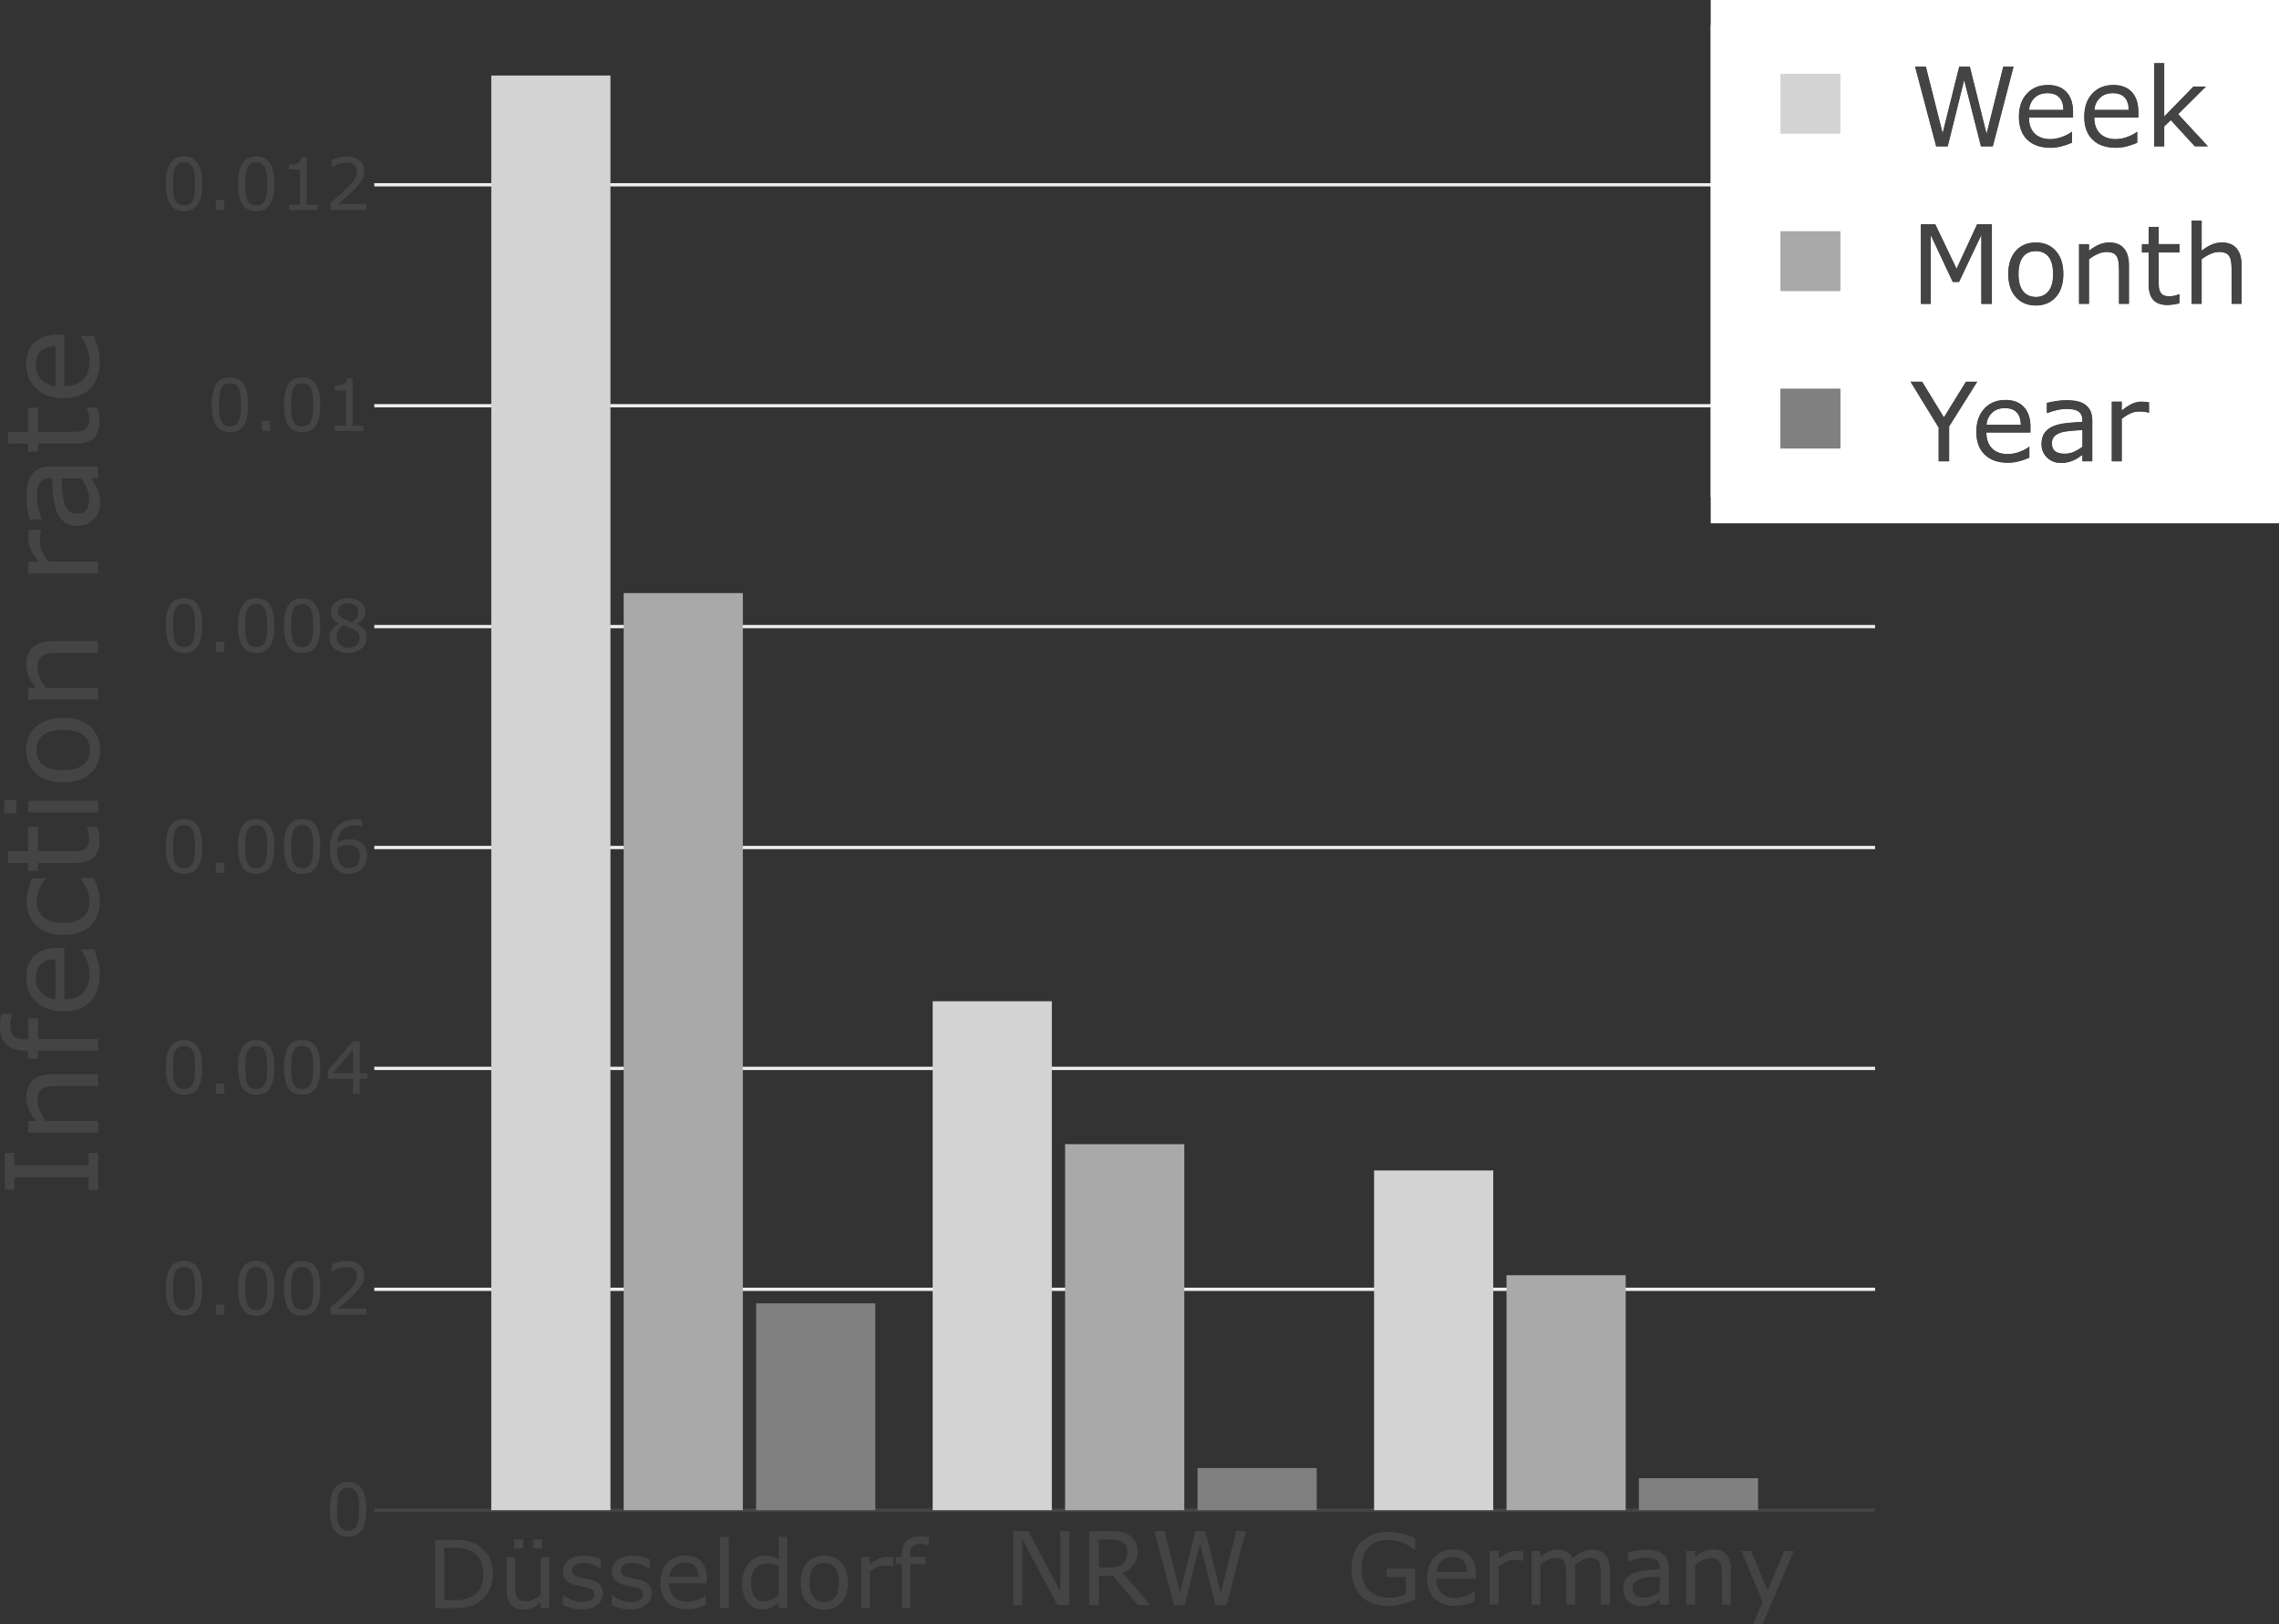 <?xml version="1.0" encoding="UTF-8"?>
<svg id="Layer_1" data-name="Layer 1" xmlns="http://www.w3.org/2000/svg" width="693.98" height="494.79" xmlns:xlink="http://www.w3.org/1999/xlink" viewBox="0 0 693.98 494.79">
  <rect x="0" y="0" width="693.98" height="494.79" fill="#333333" stroke="none"/>
  <defs>
    <clipPath id="clippath">
      <rect x="113.98" width="457" height="460" style="fill: none;"/>
    </clipPath>
    <clipPath id="clippath-1">
      <rect x="520.93" width="173.05" height="159.39" style="fill: none;"/>
    </clipPath>
    <clipPath id="clippath-2">
      <path d="M623.45,28.4c-1.64,0-2.94.49-3.92,1.46-.97.97-1.52,2.17-1.65,3.6h10.44c0-1.61-.41-2.85-1.21-3.73-.8-.88-2.02-1.32-3.64-1.32M643.36,28.4c-1.64,0-2.94.49-3.92,1.46-.97.97-1.52,2.17-1.65,3.6h10.43c0-1.61-.41-2.85-1.21-3.73-.8-.88-2.02-1.32-3.64-1.32M624.4,45.02c-3.02,0-5.37-.82-7.07-2.46-1.7-1.64-2.55-3.96-2.55-6.97s.82-5.34,2.44-7.09c1.62-1.75,3.76-2.63,6.42-2.63,2.46,0,4.36.71,5.68,2.16,1.34,1.44,2,3.48,2,6.12v1.67h-13.42c0,1.12.17,2.09.5,2.93.33.83.8,1.52,1.38,2.05.56.52,1.23.91,2.02,1.17.77.26,1.64.39,2.57.39,1.24,0,2.49-.24,3.75-.74,1.26-.5,2.16-.99,2.69-1.46h.17v3.34c-1.03.44-2.09.8-3.16,1.09-1.08.29-2.2.44-3.39.44M644.28,45.02c-3.02,0-5.37-.82-7.07-2.46-1.7-1.64-2.55-3.96-2.55-6.97s.82-5.34,2.44-7.09c1.62-1.75,3.76-2.63,6.42-2.63,2.46,0,4.36.71,5.68,2.16,1.34,1.44,2,3.48,2,6.12v1.67h-13.42c0,1.12.17,2.09.5,2.93.33.83.8,1.52,1.38,2.05.56.52,1.23.91,2.02,1.17.77.26,1.64.39,2.57.39,1.24,0,2.49-.24,3.75-.74,1.26-.5,2.16-.99,2.69-1.46h.17v3.34c-1.03.44-2.09.8-3.16,1.09-1.08.29-2.2.44-3.39.44M542.18,40.68v-18.22h18.22v18.22h-18.22M613.16,20.31h0l-6.31,24.29h-3.64l-5.1-20.16-4.99,20.16h-3.55l-6.42-24.29h3.31l5.1,20.19,5.02-20.19h3.28l5.07,20.39,5.07-20.39h3.16M655.97,44.6v-25.37h3.07v16.27l8.85-9.11h3.87l-8.47,8.41,9.08,9.81h-4.04l-7.3-7.97-1.99,1.9v6.09h-3.07M685.5,7.59h-164.57v47.97h164.57V7.59h0Z" style="fill: none;"/>
    </clipPath>
  </defs>
  <polyline points="113.98 393.22 570.98 393.22 570.98 392.22 113.98 392.22" style="fill: #eee;"/>
  <polyline points="113.98 325.93 570.98 325.93 570.98 324.93 113.98 324.93" style="fill: #eee;"/>
  <polyline points="113.98 258.65 570.98 258.65 570.98 257.65 113.98 257.65" style="fill: #eee;"/>
  <polyline points="113.98 191.36 570.98 191.36 570.98 190.36 113.98 190.36" style="fill: #eee;"/>
  <polyline points="113.98 124.08 570.98 124.08 570.98 123.08 113.98 123.08" style="fill: #eee;"/>
  <polyline points="113.98 56.79 570.98 56.79 570.98 55.79 113.98 55.79" style="fill: #eee;"/>
  <polyline points="113.98 460.5 570.98 460.5 570.98 459.5 113.98 459.5" style="fill: #444;"/>
  <g style="clip-path: url(#clippath);">
    <g>
      <rect x="149.6" y="23" width="36.29" height="437" style="fill: #d3d3d3;"/>
      <rect x="284.01" y="304.98" width="36.29" height="155.02" style="fill: #d3d3d3;"/>
      <rect x="418.42" y="356.52" width="36.29" height="103.48" style="fill: #d3d3d3;"/>
      <rect x="189.92" y="180.65" width="36.29" height="279.35" style="fill: #a9a9a9;"/>
      <rect x="324.33" y="348.51" width="36.3" height="111.49" style="fill: #a9a9a9;"/>
      <rect x="458.75" y="388.42" width="36.29" height="71.58" style="fill: #a9a9a9;"/>
      <rect x="230.25" y="396.99" width="36.29" height="63.01" style="fill: gray;"/>
      <rect x="364.66" y="447.16" width="36.29" height="12.84" style="fill: gray;"/>
      <rect x="499.07" y="450.26" width="36.29" height="9.74" style="fill: gray;"/>
    </g>
  </g>
  <path d="M282.84,468.25c-.39-.08-.82-.14-1.29-.19s-1-.08-1.59-.08c-1.74,0-3.07.49-3.99,1.48-.92.99-1.38,2.42-1.38,4.26v.52h-1.77v2.21h1.77v13.38h2.62v-13.38h4.65v-2.21h-4.73v-.53c0-1.3.25-2.21.77-2.7.51-.49,1.33-.74,2.46-.74.35,0,.77.04,1.23.13.47.09.84.17,1.13.26h.14v-2.4h-.04ZM271.97,474.41c-.42-.06-.71-.1-.92-.13-.21-.03-.53-.04-.99-.04-.83,0-1.64.17-2.43.52s-1.72.94-2.75,1.78v-2.3h-2.62v15.59h2.62v-11.07c.7-.57,1.43-1.03,2.18-1.39s1.53-.53,2.34-.53c.51,0,.94.03,1.3.06s.74.1,1.14.21h.14v-2.69h-.01ZM254.29,486.5c-.79,1-1.9,1.51-3.29,1.51s-2.52-.51-3.31-1.52-1.18-2.49-1.18-4.44.39-3.52,1.18-4.5c.78-.97,1.9-1.47,3.31-1.47s2.51.49,3.3,1.47c.79.99,1.18,2.48,1.18,4.5s-.4,3.46-1.2,4.46h0ZM256.24,476.02c-1.3-1.48-3.05-2.21-5.24-2.21s-3.96.74-5.25,2.21c-1.3,1.47-1.95,3.48-1.95,6.02s.65,4.55,1.95,6.02,3.05,2.21,5.25,2.21,3.94-.74,5.24-2.21,1.95-3.47,1.95-6.02-.65-4.55-1.95-6.02ZM234.97,487.27c-.77.32-1.52.49-2.26.49-1.39,0-2.4-.48-3.04-1.44-.64-.96-.95-2.38-.95-4.22s.4-3.33,1.23-4.35c.82-1.03,1.96-1.53,3.43-1.53.66,0,1.27.06,1.83.18s1.2.34,1.9.65v8.95c-.66.52-1.38.95-2.13,1.27h-.01ZM239.74,468.12h-2.62v6.76c-.7-.36-1.36-.64-2-.81-.64-.17-1.36-.26-2.18-.26-.9,0-1.78.18-2.61.56-.84.38-1.59.91-2.21,1.62-.64.73-1.16,1.61-1.53,2.64s-.57,2.21-.57,3.53c0,2.55.55,4.52,1.64,5.96,1.09,1.43,2.57,2.14,4.43,2.14.96,0,1.85-.18,2.66-.55s1.61-.87,2.36-1.52v1.64h2.62v-21.71h.01ZM221.9,468.12h-2.62v21.71h2.62v-21.71ZM203.78,480.29c.12-1.23.58-2.26,1.42-3.08.83-.83,1.95-1.25,3.35-1.25s2.43.38,3.12,1.13,1.03,1.82,1.04,3.2h-8.94.01ZM215.27,480.88c0-2.26-.57-4-1.72-5.24s-2.77-1.85-4.86-1.85c-2.27,0-4.11.75-5.5,2.25-1.39,1.49-2.09,3.52-2.09,6.07s.73,4.56,2.18,5.96,3.47,2.11,6.06,2.11c1.01,0,1.99-.13,2.9-.38s1.82-.56,2.7-.94v-2.86h-.14c-.45.42-1.22.83-2.3,1.25-1.08.43-2.14.64-3.21.64-.81,0-1.53-.12-2.2-.34-.66-.22-1.23-.56-1.73-1-.51-.45-.9-1.04-1.18-1.75-.29-.71-.43-1.55-.43-2.51h11.49v-1.43h.03ZM197.47,482.6c-.66-.68-1.6-1.16-2.82-1.44-.4-.09-.9-.19-1.49-.31s-1.14-.22-1.62-.34c-.87-.21-1.51-.47-1.9-.79-.4-.32-.6-.81-.6-1.46,0-.73.32-1.27.99-1.64s1.47-.55,2.43-.55,1.86.17,2.82.51,1.77.75,2.44,1.25h.14v-2.81c-.64-.32-1.43-.6-2.38-.83-.95-.23-1.9-.34-2.83-.34-1,0-1.9.13-2.7.38-.81.26-1.47.6-1.99,1.04-.55.44-.95.95-1.21,1.52s-.4,1.17-.4,1.82c0,1.03.29,1.88.86,2.59.57.7,1.55,1.23,2.91,1.6.49.13,1.04.25,1.64.36s1.09.21,1.46.3c1,.22,1.69.49,2.04.81s.53.78.53,1.39c0,.81-.32,1.39-.97,1.75-.65.38-1.56.56-2.7.56-.94,0-1.9-.18-2.92-.55-1.01-.36-1.94-.87-2.77-1.48h-.14v2.95c.65.32,1.46.62,2.42.9s2.03.42,3.17.42c2.04,0,3.65-.45,4.82-1.36,1.18-.91,1.77-2.08,1.77-3.51,0-1.13-.32-2.05-.99-2.74h.01ZM182.58,482.6c-.66-.68-1.6-1.16-2.82-1.44-.4-.09-.9-.19-1.49-.31s-1.14-.22-1.62-.34c-.87-.21-1.51-.47-1.9-.79-.4-.32-.6-.81-.6-1.46,0-.73.32-1.27.99-1.64s1.47-.55,2.43-.55,1.86.17,2.82.51,1.77.75,2.44,1.25h.14v-2.81c-.64-.32-1.43-.6-2.38-.83-.95-.23-1.9-.34-2.83-.34-1,0-1.9.13-2.7.38-.81.26-1.47.6-1.99,1.04-.55.44-.95.95-1.21,1.52s-.4,1.17-.4,1.82c0,1.03.29,1.88.86,2.59.57.7,1.55,1.23,2.91,1.6.49.13,1.04.25,1.64.36s1.09.21,1.46.3c1,.22,1.69.49,2.04.81s.53.78.53,1.39c0,.81-.32,1.39-.97,1.75-.65.38-1.56.56-2.7.56-.94,0-1.9-.18-2.92-.55-1.01-.36-1.94-.87-2.77-1.48h-.14v2.95c.65.32,1.46.62,2.42.9s2.03.42,3.17.42c2.04,0,3.65-.45,4.82-1.36,1.18-.91,1.77-2.08,1.77-3.51,0-1.13-.32-2.05-.99-2.74h.01ZM159.32,468.91h-2.78v2.72h2.78v-2.72ZM165.09,468.91h-2.78v2.72h2.78v-2.72ZM167.26,474.24h-2.62v11.64c-.7.55-1.46,1-2.25,1.35-.81.35-1.55.53-2.22.53-.77,0-1.35-.09-1.74-.27-.4-.18-.73-.48-.97-.9-.25-.4-.4-.88-.48-1.44s-.12-1.25-.12-2.03v-8.87h-2.62v10.12c0,1.94.45,3.4,1.36,4.4.91,1,2.18,1.51,3.82,1.51.97,0,1.87-.18,2.68-.56s1.65-.91,2.55-1.61v1.73h2.62v-15.59h0ZM146.41,483.46c-.52,1.08-1.29,1.95-2.33,2.61-.83.53-1.74.9-2.73,1.09s-2.16.3-3.48.3h-2.6v-16.03h2.6c1.29,0,2.39.09,3.31.27.92.18,1.79.51,2.61.97,1.13.64,1.98,1.52,2.55,2.64s.86,2.49.86,4.12-.26,2.96-.78,4.05v-.03ZM148.9,474.22c-.79-1.47-1.9-2.65-3.31-3.53-.83-.51-1.85-.91-3.04-1.21-1.2-.3-2.81-.44-4.83-.44h-5.2v20.79h5.25c1.91,0,3.44-.13,4.61-.39,1.17-.26,2.22-.69,3.17-1.27,1.36-.84,2.47-2.04,3.29-3.57s1.23-3.25,1.23-5.13c0-2.01-.39-3.77-1.18-5.24h.01Z" style="fill: #444;"/>
  <path d="M376.43,466.38l-4.7,18.89-4.7-18.89h-3.04l-4.66,18.71-4.73-18.71h-3.07l5.95,22.51h3.29l4.63-18.68,4.73,18.68h3.38l5.85-22.51h-2.94ZM342.94,474.81c-.21.55-.55,1.04-1,1.46-.49.45-1.1.76-1.8.93s-1.53.25-2.48.25h-3.02v-8.5h3.52c.8,0,1.51.06,2.1.17.59.11,1.11.32,1.55.6.52.34.9.76,1.13,1.27.23.49.34,1.07.34,1.72,0,.84-.11,1.55-.32,2.1h0ZM341.81,479.06c1.43-.55,2.56-1.38,3.38-2.48s1.22-2.45,1.22-4.07c0-1.2-.23-2.19-.69-2.97s-1.1-1.42-1.91-1.94c-.73-.45-1.55-.77-2.45-.94-.9-.18-2.04-.27-3.4-.27h-6.3v22.51h3v-8.95h4.22l7.53,8.95h3.88l-8.47-9.83h0ZM325.67,466.38h-2.8v18.37l-9.74-18.37h-4.64v22.51h2.8v-20.13l10.66,20.13h3.7v-22.51h.01Z" style="fill: #444;"/>
  <path d="M543.34,472.43l-5.06,12.1-5.01-12.1h-2.98l6.5,15.54-3.03,6.82h2.94l9.52-22.34h-2.88ZM527.11,478.16c0-2-.46-3.52-1.39-4.59s-2.27-1.59-4.03-1.59c-.97,0-1.9.2-2.82.6-.91.39-1.81.95-2.67,1.66v-1.81h-2.75v16.33h2.75v-12.19c.75-.57,1.54-1.05,2.35-1.42.82-.37,1.61-.56,2.35-.56s1.32.1,1.78.3.8.5,1.05.91c.23.37.39.88.48,1.54s.14,1.36.14,2.11v9.29h2.75v-10.6h0ZM503.21,486.09c-.8.38-1.69.56-2.64.56-1.16,0-2.03-.23-2.59-.71-.57-.48-.84-1.17-.84-2.11,0-.83.24-1.48.73-1.95.49-.48,1.13-.82,1.92-1.05.67-.19,1.56-.33,2.69-.42,1.13-.1,2.12-.16,2.97-.22v4.54c-.68.53-1.43.98-2.22,1.35h-.03ZM508.17,477.69c0-1.05-.16-1.93-.48-2.64s-.79-1.29-1.4-1.74c-.63-.46-1.36-.78-2.22-.97-.86-.19-1.85-.29-3.01-.29-.98,0-1.99.08-2.99.26-1.02.18-1.78.34-2.33.48v2.79h.15c.94-.35,1.86-.64,2.75-.83.88-.19,1.69-.29,2.41-.29.6,0,1.17.04,1.71.12.54.08,1.01.23,1.4.45.41.23.72.56.94.97s.33.93.33,1.55v.42c-1.59.08-3.09.19-4.49.35-1.39.15-2.59.45-3.58.9-.98.44-1.74,1.03-2.27,1.81-.53.76-.8,1.77-.8,3.01,0,1.51.52,2.75,1.54,3.73s2.27,1.46,3.74,1.46c.8,0,1.5-.08,2.1-.23.6-.15,1.12-.34,1.58-.56.39-.18.79-.41,1.21-.71.41-.3.75-.53.99-.69v1.74h2.73v-11.08h-.01ZM490.18,478.16c0-1.95-.42-3.47-1.28-4.56-.86-1.09-2.18-1.63-3.97-1.63-1.05,0-2.03.2-2.94.63-.91.41-1.93,1.09-3.03,2.03-.38-.83-.95-1.47-1.73-1.95s-1.71-.71-2.83-.71c-.97,0-1.88.2-2.72.6-.86.39-1.71.95-2.57,1.66v-1.81h-2.75v16.33h2.75v-12.19c.75-.57,1.5-1.05,2.26-1.42.75-.37,1.51-.56,2.26-.56.79,0,1.39.11,1.81.31.42.2.73.52.97.94.2.39.34.91.41,1.55.07.65.1,1.33.1,2.05v9.29h2.75v-10.45c0-.29,0-.59-.03-.88-.01-.3-.04-.56-.07-.79.78-.6,1.54-1.09,2.31-1.47s1.54-.57,2.31-.57,1.39.11,1.81.33.73.53.97.95c.2.39.34.91.41,1.56.07.65.1,1.33.1,2.03v9.29h2.75v-10.6l-.03.03ZM463.77,472.61c-.44-.07-.75-.11-.97-.14-.22-.03-.56-.04-1.03-.04-.87,0-1.71.18-2.54.54s-1.8.98-2.88,1.86v-2.41h-2.75v16.33h2.75v-11.59c.73-.6,1.5-1.07,2.29-1.46s1.61-.56,2.45-.56c.53,0,.98.03,1.36.07s.78.11,1.2.22h.15v-2.82h-.01ZM437.39,478.77c.12-1.29.61-2.37,1.48-3.22.87-.87,2.04-1.31,3.51-1.31s2.54.39,3.27,1.18,1.07,1.9,1.09,3.35h-9.36.01ZM449.42,479.39c0-2.37-.6-4.19-1.8-5.48s-2.9-1.93-5.09-1.93c-2.38,0-4.3.79-5.76,2.35-1.46,1.56-2.19,3.69-2.19,6.35s.76,4.78,2.29,6.25,3.63,2.2,6.34,2.2c1.06,0,2.08-.14,3.03-.39s1.9-.59,2.83-.98v-2.99h-.15c-.48.44-1.28.87-2.41,1.31-1.13.45-2.24.67-3.36.67-.84,0-1.61-.12-2.3-.35s-1.29-.59-1.81-1.05c-.53-.48-.94-1.09-1.24-1.84-.3-.75-.45-1.62-.45-2.63h12.03v-1.5h.03ZM430.93,477.81h-8.69v2.54h5.84v5.33c-.71.29-1.52.53-2.45.72-.93.19-1.86.27-2.8.27-2.56,0-4.57-.78-6.05-2.34-1.48-1.56-2.22-3.76-2.22-6.57,0-2.67.71-4.79,2.12-6.35,1.42-1.56,3.35-2.34,5.78-2.34,1.07,0,2.05.1,2.9.3.86.2,1.62.45,2.29.75.56.26,1.12.57,1.7.95.57.38,1.01.68,1.32.93h.26v-3.43c-1.5-.71-2.88-1.21-4.18-1.51-1.29-.3-2.56-.45-3.8-.45-3.55,0-6.34,1.01-8.37,3.02s-3.05,4.76-3.05,8.23c0,1.9.27,3.56.82,4.98s1.32,2.6,2.33,3.54c.99.94,2.19,1.63,3.61,2.11,1.42.46,2.97.71,4.67.71,1.32,0,2.68-.2,4.08-.61,1.4-.41,2.71-.88,3.89-1.43v-9.33h.01Z" style="fill: #444;"/>
  <path d="M107.67,465.84c-.44.28-1,.42-1.68.42-.72,0-1.29-.15-1.72-.44s-.77-.72-1-1.28c-.26-.59-.43-1.27-.5-2.02-.08-.75-.12-1.69-.12-2.8,0-1.02.04-1.95.13-2.8.09-.85.26-1.54.5-2.07.26-.57.61-.99,1.05-1.27s1-.42,1.67-.42,1.24.14,1.67.42.77.69,1.03,1.25.43,1.24.52,2.04c.09.8.13,1.75.13,2.84s-.04,2.05-.13,2.83-.26,1.47-.51,2.05c-.24.57-.59.99-1.03,1.27v-.02ZM110.2,453.45c-.88-1.38-2.29-2.07-4.21-2.07s-3.29.68-4.19,2.04c-.9,1.36-1.34,3.46-1.34,6.3s.44,4.91,1.33,6.27c.88,1.36,2.29,2.04,4.21,2.04s3.29-.67,4.18-2.01c.9-1.34,1.35-3.45,1.35-6.32s-.44-4.87-1.33-6.25h0Z" style="fill: #444;"/>
  <path d="M111.55,398.58h-8.6c.71-.6,1.47-1.25,2.29-1.96s1.61-1.43,2.37-2.19c.54-.52.99-1,1.37-1.43s.7-.87.98-1.31c.3-.47.53-.97.68-1.5s.23-1.09.23-1.7c0-1.35-.47-2.43-1.4-3.22s-2.22-1.19-3.86-1.19c-.79,0-1.62.1-2.47.31s-1.53.44-2.04.69v2.26h.11c.72-.47,1.46-.82,2.22-1.05.76-.23,1.46-.34,2.12-.34.98,0,1.75.23,2.29.7.55.47.82,1.12.82,1.95,0,.91-.25,1.76-.76,2.54s-1.45,1.84-2.83,3.17c-.65.64-1.36,1.28-2.11,1.92-.76.64-1.51,1.29-2.26,1.93v2.25h10.83v-1.84h.02ZM93.69,398.56c-.44.28-1,.42-1.68.42-.72,0-1.29-.15-1.72-.44s-.77-.72-1-1.28c-.26-.59-.43-1.27-.5-2.02-.08-.75-.12-1.69-.12-2.8,0-1.02.04-1.95.13-2.8.09-.85.26-1.54.5-2.07.26-.57.61-.99,1.05-1.27s1-.42,1.67-.42,1.24.14,1.67.42.77.69,1.03,1.25.43,1.24.52,2.04c.09.8.13,1.75.13,2.84s-.04,2.05-.13,2.83-.26,1.47-.51,2.05c-.24.57-.59.99-1.03,1.27v-.02ZM96.22,386.17c-.88-1.38-2.29-2.07-4.21-2.07s-3.29.68-4.19,2.04c-.9,1.36-1.34,3.46-1.34,6.3s.44,4.91,1.33,6.27c.88,1.36,2.29,2.04,4.21,2.04s3.29-.67,4.18-2.01c.9-1.34,1.35-3.45,1.35-6.32s-.44-4.87-1.33-6.25h0ZM79.7,398.56c-.44.28-1,.42-1.68.42-.72,0-1.29-.15-1.72-.44s-.77-.72-1-1.28c-.26-.59-.43-1.27-.5-2.02-.08-.75-.12-1.69-.12-2.8,0-1.02.04-1.95.13-2.8.09-.85.26-1.54.5-2.07.26-.57.61-.99,1.05-1.27s1-.42,1.67-.42,1.24.14,1.67.42.77.69,1.03,1.25.43,1.24.52,2.04c.09.8.13,1.75.13,2.84s-.04,2.05-.13,2.83-.26,1.47-.51,2.05c-.24.57-.59.99-1.03,1.27v-.02ZM82.23,386.17c-.88-1.38-2.29-2.07-4.21-2.07s-3.29.68-4.19,2.04c-.9,1.36-1.34,3.46-1.34,6.3s.44,4.91,1.33,6.27c.88,1.36,2.29,2.04,4.21,2.04s3.29-.67,4.18-2.01c.9-1.34,1.35-3.45,1.35-6.32s-.44-4.87-1.33-6.25h0ZM68.3,397.36h-2.57v3.06h2.57v-3.06ZM57.71,398.56c-.44.28-1,.42-1.68.42-.72,0-1.29-.15-1.72-.44s-.77-.72-1-1.28c-.26-.59-.43-1.27-.5-2.02-.08-.75-.12-1.69-.12-2.8,0-1.02.04-1.95.13-2.8.09-.85.26-1.54.5-2.07.26-.57.61-.99,1.05-1.27s1-.42,1.67-.42,1.24.14,1.67.42c.43.28.77.69,1.03,1.25s.43,1.24.52,2.04c.09.8.13,1.75.13,2.84s-.04,2.05-.13,2.83-.26,1.47-.51,2.05c-.24.57-.59.99-1.03,1.27v-.02ZM60.24,386.17c-.88-1.38-2.29-2.07-4.21-2.07s-3.29.68-4.19,2.04c-.9,1.36-1.34,3.46-1.34,6.3s.44,4.91,1.33,6.27c.88,1.36,2.29,2.04,4.21,2.04s3.29-.67,4.18-2.01c.9-1.34,1.35-3.45,1.35-6.32s-.44-4.87-1.33-6.25h0Z" style="fill: #444;"/>
  <path d="M101.28,326.91l6.2-7.22v7.22h-6.2ZM111.92,326.91h-2.37v-9.78h-1.98l-7.75,9.02v2.47h7.66v4.5h2.06v-4.5h2.37v-1.72h.01ZM93.69,331.27c-.44.28-1,.42-1.68.42-.72,0-1.29-.15-1.72-.44s-.77-.72-1-1.28c-.26-.59-.43-1.27-.5-2.02-.08-.75-.12-1.69-.12-2.8,0-1.02.04-1.95.13-2.8.09-.85.26-1.54.5-2.07.26-.57.61-.99,1.05-1.27s1-.42,1.67-.42,1.24.14,1.67.42.77.69,1.03,1.25.43,1.24.52,2.04c.09.8.13,1.75.13,2.84s-.04,2.05-.13,2.83-.26,1.47-.51,2.05c-.24.57-.59.99-1.03,1.27v-.02ZM96.22,318.88c-.88-1.38-2.29-2.07-4.21-2.07s-3.29.68-4.19,2.04c-.9,1.36-1.34,3.46-1.34,6.3s.44,4.91,1.33,6.27c.88,1.36,2.29,2.04,4.21,2.04s3.29-.67,4.18-2.01c.9-1.34,1.35-3.45,1.35-6.32s-.44-4.87-1.33-6.25h0ZM79.7,331.27c-.44.28-1,.42-1.68.42-.72,0-1.29-.15-1.72-.44s-.77-.72-1-1.28c-.26-.59-.43-1.27-.5-2.02-.08-.75-.12-1.69-.12-2.8,0-1.02.04-1.95.13-2.8.09-.85.26-1.54.5-2.07.26-.57.61-.99,1.05-1.27s1-.42,1.67-.42,1.24.14,1.67.42.77.69,1.03,1.25.43,1.24.52,2.04c.09.8.13,1.75.13,2.84s-.04,2.05-.13,2.83-.26,1.47-.51,2.05c-.24.57-.59.99-1.03,1.27v-.02ZM82.23,318.88c-.88-1.38-2.29-2.07-4.21-2.07s-3.29.68-4.19,2.04c-.9,1.36-1.34,3.46-1.34,6.3s.44,4.91,1.33,6.27c.88,1.36,2.29,2.04,4.21,2.04s3.29-.67,4.18-2.01c.9-1.34,1.35-3.45,1.35-6.32s-.44-4.87-1.33-6.25h0ZM68.3,330.07h-2.57v3.06h2.57v-3.06ZM57.71,331.27c-.44.28-1,.42-1.68.42-.72,0-1.29-.15-1.72-.44s-.77-.72-1-1.28c-.26-.59-.43-1.27-.5-2.02-.08-.75-.12-1.69-.12-2.8,0-1.02.04-1.95.13-2.8.09-.85.26-1.54.5-2.07.26-.57.61-.99,1.05-1.27s1-.42,1.67-.42,1.24.14,1.67.42c.43.28.77.69,1.03,1.25s.43,1.24.52,2.04c.09.8.13,1.75.13,2.84s-.04,2.05-.13,2.83-.26,1.47-.51,2.05c-.24.57-.59.99-1.03,1.27v-.02ZM60.24,318.88c-.88-1.38-2.29-2.07-4.21-2.07s-3.29.68-4.19,2.04c-.9,1.36-1.34,3.46-1.34,6.3s.44,4.91,1.33,6.27c.88,1.36,2.29,2.04,4.21,2.04s3.29-.67,4.18-2.01c.9-1.34,1.35-3.45,1.35-6.32s-.44-4.87-1.33-6.25h0Z" style="fill: #444;"/>
  <path d="M108.72,263.48c-.59.63-1.41.95-2.45.95-.45,0-.87-.07-1.25-.22s-.74-.38-1.07-.69c-.41-.38-.73-.9-.96-1.55-.23-.66-.35-1.55-.35-2.68,0-.22,0-.41.01-.55,0-.15.02-.3.03-.46.55-.3,1.09-.52,1.61-.67.52-.14,1.09-.21,1.7-.21.44,0,.86.04,1.26.11.4.07.77.22,1.1.45.45.32.77.7.97,1.14.2.44.3.99.3,1.65,0,1.19-.3,2.1-.89,2.73h-.01ZM111.31,258.23c-.32-.67-.79-1.22-1.42-1.65-.54-.38-1.08-.63-1.6-.76-.52-.13-1.12-.19-1.8-.19-.77,0-1.44.09-2.02.28-.58.19-1.18.47-1.78.83.15-1.64.68-2.94,1.6-3.91.92-.96,2.14-1.44,3.68-1.44.42,0,.84.05,1.24.15.4.1.71.2.91.31h.11v-2.05c-.29-.09-.58-.16-.87-.19-.29-.04-.64-.05-1.06-.05-1.33,0-2.49.23-3.48.68-1,.45-1.81,1.09-2.44,1.9-.67.85-1.15,1.83-1.46,2.92-.3,1.1-.46,2.35-.46,3.77s.17,2.56.5,3.54.81,1.77,1.42,2.36c.49.48,1.06.84,1.71,1.08s1.36.37,2.15.37c1.55,0,2.87-.51,3.94-1.54s1.61-2.35,1.61-3.98c0-.95-.16-1.76-.48-2.43h0ZM93.69,263.99c-.44.28-1,.42-1.68.42-.72,0-1.29-.15-1.72-.44s-.77-.72-1-1.28c-.26-.59-.43-1.27-.5-2.02-.08-.75-.12-1.69-.12-2.8,0-1.02.04-1.95.13-2.8s.26-1.54.5-2.07c.26-.57.61-.99,1.05-1.27s1-.42,1.67-.42,1.24.14,1.67.42.77.69,1.03,1.25.43,1.24.52,2.04c.09.8.13,1.75.13,2.84s-.04,2.05-.13,2.83-.26,1.47-.51,2.05c-.24.57-.59.99-1.03,1.27v-.02ZM96.22,251.6c-.88-1.38-2.29-2.07-4.21-2.07s-3.29.68-4.19,2.04-1.34,3.46-1.34,6.3.44,4.91,1.33,6.27c.88,1.36,2.29,2.04,4.21,2.04s3.29-.67,4.18-2.01c.9-1.34,1.35-3.45,1.35-6.32s-.44-4.87-1.33-6.25h0ZM79.7,263.99c-.44.28-1,.42-1.68.42-.72,0-1.29-.15-1.72-.44s-.77-.72-1-1.28c-.26-.59-.43-1.27-.5-2.02-.08-.75-.12-1.69-.12-2.8,0-1.02.04-1.95.13-2.8s.26-1.54.5-2.07c.26-.57.61-.99,1.05-1.27s1-.42,1.67-.42,1.24.14,1.67.42.77.69,1.03,1.25.43,1.24.52,2.04c.09.8.13,1.75.13,2.84s-.04,2.05-.13,2.83-.26,1.47-.51,2.05c-.24.57-.59.99-1.03,1.27v-.02ZM82.23,251.6c-.88-1.38-2.29-2.07-4.21-2.07s-3.29.68-4.19,2.04-1.34,3.46-1.34,6.3.44,4.91,1.33,6.27c.88,1.36,2.29,2.04,4.21,2.04s3.29-.67,4.18-2.01c.9-1.34,1.35-3.45,1.35-6.32s-.44-4.87-1.33-6.25h0ZM68.3,262.79h-2.57v3.06h2.57v-3.06ZM57.71,263.99c-.44.28-1,.42-1.68.42-.72,0-1.29-.15-1.72-.44s-.77-.72-1-1.28c-.26-.59-.43-1.27-.5-2.02-.08-.75-.12-1.69-.12-2.8,0-1.02.04-1.95.13-2.8s.26-1.54.5-2.07c.26-.57.61-.99,1.05-1.27s1-.42,1.67-.42,1.24.14,1.67.42c.43.28.77.69,1.03,1.25s.43,1.24.52,2.04c.09.8.13,1.75.13,2.84s-.04,2.05-.13,2.83-.26,1.47-.51,2.05c-.24.57-.59.99-1.03,1.27v-.02ZM60.24,251.6c-.88-1.38-2.29-2.07-4.21-2.07s-3.29.68-4.19,2.04c-.9,1.36-1.34,3.46-1.34,6.3s.44,4.91,1.33,6.27c.88,1.36,2.29,2.04,4.21,2.04s3.29-.67,4.18-2.01c.9-1.34,1.35-3.45,1.35-6.32s-.44-4.87-1.33-6.25h0Z" style="fill: #444;"/>
  <path d="M108.52,196.52c-.63.54-1.46.81-2.51.81s-1.87-.32-2.54-.95-1-1.43-1-2.4c0-.76.19-1.44.59-2.04.39-.6.91-1.08,1.55-1.43.67.24,1.2.43,1.6.57.4.14.77.28,1.11.44.84.4,1.41.8,1.7,1.2.29.4.44.92.44,1.58,0,.94-.31,1.68-.94,2.21h0ZM108.72,188.05c-.27.51-.76,1-1.47,1.47-.47-.14-.96-.31-1.46-.52s-.88-.38-1.14-.5c-.59-.29-1.03-.63-1.32-1-.29-.38-.44-.82-.44-1.34,0-.73.29-1.31.86-1.74.58-.43,1.32-.64,2.22-.64s1.67.23,2.26.68c.59.46.89,1.07.89,1.83,0,.67-.14,1.25-.41,1.76h.01ZM110.87,191.7c-.53-.63-1.3-1.16-2.3-1.59v-.06c.87-.39,1.54-.94,1.99-1.64s.68-1.41.68-2.13c0-1.18-.48-2.16-1.43-2.92-.95-.77-2.23-1.15-3.82-1.15s-2.78.4-3.77,1.2-1.48,1.8-1.48,3.01c0,.82.21,1.5.62,2.04s1.05,1.05,1.91,1.5v.06c-.94.42-1.67.99-2.18,1.71-.52.72-.77,1.52-.77,2.41,0,1.4.51,2.54,1.54,3.44,1.03.9,2.41,1.34,4.14,1.34,1.63,0,2.99-.46,4.07-1.38s1.62-2.07,1.62-3.45c0-.97-.27-1.78-.79-2.41l-.03.02ZM93.69,196.7c-.44.28-1,.42-1.68.42-.72,0-1.29-.15-1.72-.44-.43-.29-.77-.72-1-1.28-.26-.59-.43-1.27-.5-2.02-.08-.75-.12-1.69-.12-2.8,0-1.02.04-1.95.13-2.8s.26-1.54.5-2.07c.26-.57.61-.99,1.05-1.27s1-.42,1.67-.42,1.24.14,1.67.42.77.69,1.03,1.25.43,1.24.52,2.04c.09.8.13,1.75.13,2.84s-.04,2.05-.13,2.83-.26,1.47-.51,2.05c-.24.57-.59.99-1.03,1.27v-.02ZM96.22,184.31c-.88-1.38-2.29-2.07-4.21-2.07s-3.29.68-4.19,2.04-1.34,3.46-1.34,6.3.44,4.91,1.33,6.27c.88,1.36,2.29,2.04,4.21,2.04s3.29-.67,4.18-2.01c.9-1.34,1.35-3.45,1.35-6.32s-.44-4.87-1.33-6.25h0ZM79.7,196.7c-.44.28-1,.42-1.68.42-.72,0-1.29-.15-1.72-.44-.43-.29-.77-.72-1-1.28-.26-.59-.43-1.27-.5-2.02-.08-.75-.12-1.69-.12-2.8,0-1.02.04-1.95.13-2.8s.26-1.54.5-2.07c.26-.57.61-.99,1.05-1.27s1-.42,1.67-.42,1.24.14,1.67.42.77.69,1.03,1.25.43,1.24.52,2.04c.09.8.13,1.75.13,2.84s-.04,2.05-.13,2.83-.26,1.47-.51,2.05c-.24.57-.59.99-1.03,1.27v-.02ZM82.23,184.31c-.88-1.38-2.29-2.07-4.21-2.07s-3.29.68-4.19,2.04-1.34,3.46-1.34,6.3.44,4.91,1.33,6.27c.88,1.36,2.29,2.04,4.21,2.04s3.29-.67,4.18-2.01c.9-1.34,1.35-3.45,1.35-6.32s-.44-4.87-1.33-6.25h0ZM68.3,195.5h-2.57v3.06h2.57v-3.06ZM57.71,196.7c-.44.28-1,.42-1.68.42-.72,0-1.29-.15-1.72-.44-.43-.29-.77-.72-1-1.28-.26-.59-.43-1.27-.5-2.02-.08-.75-.12-1.69-.12-2.8,0-1.02.04-1.95.13-2.8s.26-1.54.5-2.07c.26-.57.61-.99,1.05-1.27s1-.42,1.67-.42,1.24.14,1.67.42c.43.28.77.69,1.03,1.25s.43,1.24.52,2.04c.09.8.13,1.75.13,2.84s-.04,2.05-.13,2.83-.26,1.47-.51,2.05c-.24.57-.59.99-1.03,1.27v-.02ZM60.24,184.31c-.88-1.38-2.29-2.07-4.21-2.07s-3.29.68-4.19,2.04c-.9,1.36-1.34,3.46-1.34,6.3s.44,4.91,1.33,6.27c.88,1.36,2.29,2.04,4.21,2.04s3.29-.67,4.18-2.01c.9-1.34,1.35-3.45,1.35-6.32s-.44-4.87-1.33-6.25h0Z" style="fill: #444;"/>
  <path d="M110.64,129.65h-3.27v-14.42h-1.67c-.03.47-.14.84-.33,1.11-.19.28-.45.5-.78.68-.27.14-.66.25-1.17.33-.52.08-1,.11-1.45.11v1.46h3.33v10.72h-3.33v1.63h8.66v-1.63h0ZM93.69,129.42c-.44.28-1,.42-1.68.42-.72,0-1.29-.15-1.72-.44-.43-.29-.77-.72-1-1.28-.26-.59-.43-1.27-.5-2.02-.08-.75-.12-1.69-.12-2.8,0-1.02.04-1.95.13-2.8.09-.85.26-1.54.5-2.07.26-.57.61-.99,1.05-1.27s1-.42,1.67-.42,1.24.14,1.67.42.77.69,1.03,1.25.43,1.24.52,2.04.13,1.75.13,2.84-.04,2.05-.13,2.83-.26,1.47-.51,2.05c-.24.57-.59.99-1.03,1.27v-.02ZM96.22,117.03c-.88-1.38-2.29-2.07-4.21-2.07s-3.29.68-4.19,2.04-1.34,3.46-1.34,6.3.44,4.91,1.33,6.27c.88,1.36,2.29,2.04,4.21,2.04s3.29-.67,4.18-2.01c.9-1.34,1.35-3.45,1.35-6.32s-.44-4.87-1.33-6.25ZM82.29,128.22h-2.57v3.06h2.57v-3.06ZM71.7,129.42c-.44.28-1,.42-1.68.42-.72,0-1.29-.15-1.72-.44-.43-.29-.77-.72-1-1.28-.26-.59-.43-1.27-.5-2.02-.08-.75-.12-1.69-.12-2.8,0-1.02.04-1.95.13-2.8.09-.85.26-1.54.5-2.07.26-.57.61-.99,1.05-1.27s1-.42,1.67-.42,1.24.14,1.67.42.77.69,1.03,1.25.43,1.24.52,2.04.13,1.75.13,2.84-.04,2.05-.13,2.83-.26,1.47-.51,2.05c-.24.57-.59.99-1.03,1.27v-.02ZM74.23,117.03c-.88-1.38-2.29-2.07-4.21-2.07s-3.29.68-4.19,2.04-1.34,3.46-1.34,6.3.44,4.91,1.33,6.27c.88,1.36,2.29,2.04,4.21,2.04s3.29-.67,4.18-2.01c.9-1.34,1.35-3.45,1.35-6.32s-.44-4.87-1.33-6.25Z" style="fill: #444;"/>
  <path d="M111.55,62.15h-8.6c.71-.6,1.47-1.25,2.29-1.96s1.61-1.43,2.37-2.19c.54-.52.99-1,1.37-1.43s.7-.87.98-1.31c.3-.47.53-.97.68-1.5s.23-1.09.23-1.7c0-1.35-.47-2.43-1.4-3.22s-2.22-1.19-3.86-1.19c-.79,0-1.62.1-2.47.31s-1.53.44-2.04.69v2.26h.11c.72-.47,1.46-.82,2.22-1.05s1.46-.34,2.12-.34c.98,0,1.75.23,2.29.7.55.47.82,1.12.82,1.95,0,.91-.25,1.76-.76,2.54-.51.78-1.45,1.84-2.83,3.17-.65.64-1.36,1.28-2.11,1.92-.76.64-1.51,1.29-2.26,1.93v2.25h10.83v-1.84h.02ZM96.65,62.36h-3.27v-14.42h-1.67c-.03.47-.14.84-.33,1.11-.19.28-.45.5-.78.68-.27.14-.66.25-1.17.33-.52.08-1,.11-1.45.11v1.46h3.33v10.72h-3.33v1.63h8.66v-1.63h0ZM79.7,62.13c-.44.28-1,.42-1.68.42-.72,0-1.29-.15-1.72-.44-.43-.29-.77-.72-1-1.28-.26-.59-.43-1.27-.5-2.02-.08-.75-.12-1.69-.12-2.8,0-1.02.04-1.95.13-2.8s.26-1.54.5-2.07c.26-.57.61-.99,1.05-1.27s1-.42,1.67-.42,1.24.14,1.67.42.77.69,1.03,1.25.43,1.24.52,2.04.13,1.75.13,2.84-.04,2.05-.13,2.83-.26,1.47-.51,2.05c-.24.57-.59.99-1.03,1.27v-.02ZM82.23,49.74c-.88-1.38-2.29-2.07-4.21-2.07s-3.29.68-4.19,2.04-1.34,3.46-1.34,6.3.44,4.91,1.33,6.27c.88,1.36,2.29,2.04,4.21,2.04s3.29-.67,4.18-2.01c.9-1.34,1.35-3.45,1.35-6.32s-.44-4.87-1.33-6.25ZM68.3,60.93h-2.57v3.06h2.57v-3.06ZM57.71,62.13c-.44.28-1,.42-1.68.42-.72,0-1.29-.15-1.72-.44-.43-.29-.77-.72-1-1.28-.26-.59-.43-1.27-.5-2.02-.08-.75-.12-1.69-.12-2.8,0-1.02.04-1.95.13-2.8s.26-1.54.5-2.07c.26-.57.61-.99,1.05-1.27s1-.42,1.67-.42,1.24.14,1.67.42c.43.28.77.69,1.03,1.25s.43,1.24.52,2.04.13,1.75.13,2.84-.04,2.05-.13,2.83-.26,1.47-.51,2.05c-.24.57-.59.99-1.03,1.27v-.02ZM60.24,49.74c-.88-1.38-2.29-2.07-4.21-2.07s-3.29.68-4.19,2.04c-.9,1.36-1.34,3.46-1.34,6.3s.44,4.91,1.33,6.27c.88,1.36,2.29,2.04,4.21,2.04s3.29-.67,4.18-2.01c.9-1.34,1.35-3.45,1.35-6.32s-.44-4.87-1.33-6.25Z" style="fill: #444;"/>
  <polyline points="520.93 0 693.98 0 693.98 159.39 520.93 159.39 520.93 0" style="fill: #fff;"/>
  <g style="clip-path: url(#clippath-1);">
    <g>
      <path d="M663.3,34.79l8.47-8.41h-3.87l-8.85,9.11v-16.27h-3.07v25.37h3.07v-6.09l1.99-1.9,7.3,7.97h4.04l-9.08-9.81M637.77,33.46c.14-1.44.68-2.64,1.65-3.6.97-.97,2.28-1.46,3.92-1.46s2.84.44,3.64,1.32,1.2,2.13,1.21,3.73h-10.43M651.2,34.14c0-2.64-.67-4.68-2-6.12s-3.23-2.16-5.68-2.16c-2.66,0-4.8.88-6.42,2.63s-2.44,4.11-2.44,7.09.85,5.33,2.55,6.97,4.05,2.46,7.07,2.46c1.18,0,2.32-.15,3.39-.44,1.08-.29,2.13-.65,3.16-1.09v-3.34h-.17c-.53.49-1.43.97-2.69,1.46-1.26.5-2.5.74-3.75.74-.94,0-1.79-.14-2.57-.39s-1.44-.65-2.02-1.17c-.59-.53-1.05-1.21-1.38-2.05-.33-.83-.5-1.81-.5-2.93h13.42v-1.67M617.88,33.46c.14-1.44.68-2.64,1.65-3.6.97-.97,2.28-1.46,3.92-1.46s2.84.44,3.64,1.32,1.2,2.13,1.21,3.73h-10.44M631.3,34.14c0-2.64-.67-4.68-2-6.12s-3.23-2.16-5.68-2.16c-2.66,0-4.8.88-6.42,2.63s-2.44,4.11-2.44,7.09.85,5.33,2.55,6.97,4.05,2.46,7.07,2.46c1.18,0,2.32-.15,3.39-.44,1.08-.29,2.13-.65,3.16-1.09v-3.34h-.17c-.53.49-1.43.97-2.69,1.46-1.26.5-2.5.74-3.75.74-.94,0-1.79-.14-2.57-.39s-1.44-.65-2.02-1.17c-.59-.53-1.05-1.21-1.38-2.05-.33-.83-.5-1.81-.5-2.93h13.42v-1.67M610.01,20.31l-5.07,20.39-5.07-20.39h-3.28l-5.02,20.19-5.1-20.19h-3.31l6.42,24.29h3.55l4.99-20.16,5.1,20.16h3.64l6.31-24.29h-3.16" style="fill: #444;"/>
      <polyline points="560.4 40.68 542.18 40.68 542.18 22.47 560.4 22.47 560.4 40.68" style="fill: #d3d3d3;"/>
      <g style="clip-path: url(#clippath-2);">
        <rect x="520.93" y="7.59" width="164.57" height="47.97" style="fill: #fff;"/>
      </g>
      <path d="M617.88,33.46c.14-1.44.68-2.64,1.65-3.6.97-.97,2.28-1.46,3.92-1.46s2.84.44,3.64,1.32,1.2,2.13,1.21,3.73h-10.44M623.62,25.88c-2.66,0-4.8.88-6.42,2.63s-2.44,4.11-2.44,7.09.85,5.33,2.55,6.97,4.05,2.46,7.07,2.46c1.18,0,2.32-.15,3.39-.44,1.08-.29,2.13-.65,3.16-1.09v-3.34h-.17c-.53.49-1.43.97-2.69,1.46-1.26.5-2.5.74-3.75.74-.94,0-1.79-.14-2.57-.39s-1.44-.65-2.02-1.17c-.59-.53-1.05-1.21-1.38-2.05-.33-.83-.5-1.81-.5-2.93h13.42v-1.67c0-2.64-.67-4.68-2-6.12s-3.23-2.16-5.68-2.16M637.77,33.46c.14-1.44.68-2.64,1.65-3.6.97-.97,2.28-1.46,3.92-1.46s2.84.44,3.64,1.32,1.2,2.13,1.21,3.73h-10.43M643.52,25.88c-2.66,0-4.8.88-6.42,2.63s-2.44,4.11-2.44,7.09.85,5.33,2.55,6.97,4.05,2.46,7.07,2.46c1.18,0,2.32-.15,3.39-.44,1.08-.29,2.13-.65,3.16-1.09v-3.34h-.17c-.53.49-1.43.97-2.69,1.46-1.26.5-2.5.74-3.75.74-.94,0-1.79-.14-2.57-.39s-1.44-.65-2.02-1.17c-.59-.53-1.05-1.21-1.38-2.05-.33-.83-.5-1.81-.5-2.93h13.42v-1.67c0-2.64-.67-4.68-2-6.12s-3.23-2.16-5.68-2.16M613.16,20.31h-3.16l-5.07,20.39-5.07-20.39h-3.28l-5.02,20.19-5.1-20.19h-3.31l6.42,24.29h3.55l4.99-20.16,5.1,20.16h3.64l6.31-24.29M659.04,19.23h-3.07v25.37h3.07v-6.09l1.99-1.9,7.3,7.97h4.04l-9.08-9.81,8.47-8.41h-3.87l-8.85,9.11v-16.27" style="fill: #444;"/>
      <polyline points="560.4 22.47 542.18 22.47 542.18 40.68 560.4 40.68 560.4 22.47" style="fill: #d3d3d3;"/>
      <path d="M682.6,80.74c0-2.23-.52-3.93-1.55-5.12s-2.54-1.78-4.49-1.78c-1.08,0-2.13.23-3.14.67-1.02.44-2.02,1.06-2.98,1.85v-9.18h-3.07v25.37h3.07v-13.6c.83-.64,1.72-1.17,2.63-1.58s1.79-.62,2.63-.62,1.47.11,1.99.33.9.56,1.17,1.02c.26.41.44.99.53,1.72s.15,1.52.15,2.35v10.37h3.07v-11.83M663.67,89.65h-.17c-.24.09-.64.23-1.17.36-.55.15-1.06.23-1.56.23-.87,0-1.5-.11-1.91-.3-.43-.2-.74-.52-.99-.96-.26-.47-.41-.97-.46-1.5-.05-.53-.06-1.29-.06-2.25v-8.3h6.33v-2.58h-6.33v-5.24h-3.07v5.24h-2.06v2.58h2.06v9.68c0,2.2.49,3.81,1.46,4.81.97,1,2.38,1.5,4.24,1.5.53,0,1.14-.05,1.82-.15.68-.09,1.31-.23,1.88-.38v-2.76M648.3,80.74c0-2.23-.52-3.93-1.55-5.12s-2.54-1.78-4.49-1.78c-1.08,0-2.13.23-3.14.67-1.02.44-2.02,1.06-2.98,1.85v-2.02h-3.07v18.22h3.07v-13.6c.83-.64,1.72-1.17,2.63-1.58s1.79-.62,2.63-.62,1.47.11,1.99.33.9.56,1.17,1.02c.26.41.44.99.53,1.72s.15,1.52.15,2.35v10.37h3.07v-11.83M623.77,88.68c-.93,1.17-2.22,1.76-3.84,1.76s-2.94-.59-3.87-1.76c-.93-1.18-1.38-2.91-1.38-5.19s.46-4.11,1.38-5.25c.91-1.14,2.22-1.72,3.87-1.72s2.93.58,3.86,1.72c.93,1.15,1.38,2.9,1.38,5.25s-.47,4.04-1.4,5.21M626.05,76.43c-1.52-1.73-3.57-2.58-6.12-2.58s-4.63.87-6.13,2.58c-1.52,1.72-2.28,4.07-2.28,7.03s.76,5.31,2.28,7.03,3.57,2.58,6.13,2.58,4.6-.87,6.12-2.58,2.28-4.05,2.28-7.03-.76-5.31-2.28-7.03M606.53,68.29h-4.48l-6.25,13.53-6.47-13.53h-4.4v24.29h3.02v-20.92l6.69,14.24h1.93l6.76-14.24v20.92h3.23v-24.29" style="fill: #444;"/>
      <polyline points="560.4 88.65 542.18 88.65 542.18 70.44 560.4 70.44 560.4 88.65" style="fill: #a9a9a9;"/>
      <path d="M619.93,76.49c-1.67,0-2.96.58-3.87,1.72-.93,1.15-1.38,2.9-1.38,5.25s.46,4.01,1.38,5.19c.93,1.18,2.22,1.76,3.87,1.76s2.91-.58,3.84-1.76c.93-1.17,1.4-2.9,1.4-5.21s-.46-4.11-1.38-5.25-2.2-1.72-3.86-1.72M619.93,93.07c-2.58,0-4.63-.87-6.13-2.58-1.52-1.72-2.28-4.05-2.28-7.03s.76-5.31,2.28-7.03c1.52-1.73,3.57-2.58,6.13-2.58s4.6.87,6.12,2.58,2.28,4.07,2.28,7.03-.76,5.31-2.28,7.03-3.57,2.58-6.12,2.58M636.15,76.37c.96-.79,1.94-1.41,2.98-1.85,1.02-.44,2.06-.67,3.14-.67,1.97,0,3.46.59,4.49,1.78s1.55,2.9,1.55,5.12v11.83h-3.07v-10.37c0-.83-.05-1.62-.15-2.35-.09-.73-.27-1.31-.53-1.72-.27-.46-.67-.79-1.17-1.02-.52-.23-1.17-.33-1.99-.33s-1.72.21-2.63.62-1.79.94-2.63,1.58v13.6h-3.07v-18.22h3.07v2.02M542.18,88.65v-18.22h18.22v18.22h-18.22M652.21,76.93v-2.58h2.06v-5.24h3.07v5.24h6.33v2.58h-6.33v8.3c0,.96.02,1.7.06,2.25.05.55.2,1.05.46,1.5.24.44.56.76.99.96s1.06.3,1.91.3c.5,0,1.02-.08,1.56-.23.55-.15.94-.27,1.17-.36h.17v2.76c-.58.15-1.2.27-1.88.38-.68.09-1.29.15-1.82.15-1.85,0-3.28-.5-4.24-1.5-.97-1-1.46-2.6-1.46-4.81v-9.68h-2.06M595.78,81.81l6.25-13.53h4.48v24.29h-3.23v-20.92l-6.76,14.24h-1.93l-6.69-14.24v20.92h-3.02v-24.29h4.4l6.47,13.53M667.37,92.57v-25.37h3.07v9.18c.96-.79,1.94-1.41,2.98-1.85,1.02-.44,2.06-.67,3.14-.67,1.97,0,3.46.59,4.49,1.78s1.55,2.9,1.55,5.12v11.83h-3.07v-10.37c0-.83-.05-1.62-.15-2.35-.09-.73-.27-1.31-.53-1.72-.27-.46-.67-.79-1.17-1.02-.52-.23-1.17-.33-1.99-.33s-1.72.21-2.63.62-1.79.94-2.63,1.58v13.6h-3.07M685.5,55.56h-164.57v47.97h164.57v-47.97" style="fill: #fff;"/>
      <path d="M619.93,90.43c-1.65,0-2.94-.59-3.87-1.76-.93-1.18-1.38-2.91-1.38-5.19s.46-4.11,1.38-5.25c.91-1.14,2.22-1.72,3.87-1.72s2.93.58,3.86,1.72c.93,1.15,1.38,2.9,1.38,5.25s-.47,4.04-1.4,5.21-2.22,1.76-3.84,1.76M619.93,73.85c-2.58,0-4.63.87-6.13,2.58-1.52,1.72-2.28,4.07-2.28,7.03s.76,5.31,2.28,7.03,3.57,2.58,6.13,2.58,4.6-.87,6.12-2.58,2.28-4.05,2.28-7.03-.76-5.31-2.28-7.03c-1.52-1.73-3.57-2.58-6.12-2.58M642.26,73.85c-1.08,0-2.13.23-3.14.67-1.02.44-2.02,1.06-2.98,1.85v-2.02h-3.07v18.22h3.07v-13.6c.83-.64,1.72-1.17,2.63-1.58s1.79-.62,2.63-.62,1.47.11,1.99.33.9.56,1.17,1.02c.26.41.44.99.53,1.72s.15,1.52.15,2.35v10.37h3.07v-11.83c0-2.23-.52-3.93-1.55-5.12s-2.54-1.78-4.49-1.78M657.35,69.11h-3.07v5.24h-2.06v2.58h2.06v9.68c0,2.2.49,3.81,1.46,4.81.97,1,2.38,1.5,4.24,1.5.53,0,1.14-.05,1.82-.15.68-.09,1.31-.23,1.88-.38v-2.76h-.17c-.24.09-.64.23-1.17.36-.55.15-1.06.23-1.56.23-.87,0-1.5-.11-1.91-.3-.43-.2-.74-.52-.99-.96-.26-.47-.41-.97-.46-1.5-.05-.53-.06-1.29-.06-2.25v-8.3h6.33v-2.58h-6.33v-5.24M606.53,68.29h-4.48l-6.25,13.53-6.47-13.53h-4.4v24.29h3.02v-20.92l6.69,14.24h1.93l6.76-14.24v20.92h3.23v-24.29M670.44,67.2h-3.07v25.37h3.07v-13.6c.83-.64,1.72-1.17,2.63-1.58s1.79-.62,2.63-.62,1.47.11,1.99.33.9.56,1.17,1.02c.26.41.44.99.53,1.72s.15,1.52.15,2.35v10.37h3.07v-11.83c0-2.23-.52-3.93-1.55-5.12s-2.54-1.78-4.49-1.78c-1.08,0-2.13.23-3.14.67-1.02.44-2.02,1.06-2.98,1.85v-9.18" style="fill: #444;"/>
      <polyline points="560.4 70.44 542.18 70.44 542.18 88.65 560.4 88.65 560.4 70.44" style="fill: #a9a9a9;"/>
      <path d="M654.41,122.52c-.49-.08-.83-.12-1.08-.15-.24-.03-.62-.05-1.15-.05-.97,0-1.91.2-2.84.61-.93.41-2,1.09-3.22,2.08v-2.69h-3.07v18.22h3.07v-12.93c.82-.67,1.67-1.2,2.55-1.62s1.79-.62,2.73-.62c.59,0,1.09.03,1.52.08.43.05.87.12,1.34.24h.17v-3.14M631.61,137.56c-.9.43-1.88.62-2.94.62-1.29,0-2.26-.26-2.88-.79-.64-.53-.94-1.31-.94-2.35,0-.93.27-1.65.82-2.17.55-.53,1.26-.91,2.14-1.17.74-.21,1.75-.36,3.01-.47,1.26-.11,2.37-.18,3.31-.24v5.07c-.76.59-1.59,1.09-2.47,1.5M637.15,128.18c0-1.17-.18-2.16-.53-2.94-.36-.79-.88-1.44-1.56-1.94-.7-.52-1.52-.87-2.47-1.08s-2.06-.32-3.35-.32c-1.09,0-2.22.09-3.34.29-1.14.2-1.99.38-2.6.53v3.11h.17c1.05-.39,2.08-.71,3.07-.93s1.88-.32,2.69-.32c.67,0,1.31.05,1.91.14s1.12.26,1.56.5c.46.26.8.62,1.05,1.08.24.46.36,1.03.36,1.73v.47c-1.78.09-3.45.21-5.01.39-1.55.17-2.88.5-3.99,1-1.09.49-1.94,1.15-2.54,2.02-.59.85-.9,1.97-.9,3.35,0,1.68.58,3.07,1.72,4.16s2.54,1.62,4.17,1.62c.9,0,1.67-.09,2.34-.26s1.24-.38,1.76-.62c.44-.2.88-.46,1.35-.79.46-.33.83-.59,1.11-.77v1.94h3.05v-12.36M604.92,129.39c.14-1.44.68-2.64,1.65-3.6.97-.97,2.28-1.46,3.92-1.46s2.84.44,3.64,1.32,1.2,2.13,1.21,3.73h-10.43M618.34,130.08c0-2.64-.67-4.68-2-6.12s-3.23-2.16-5.68-2.16c-2.66,0-4.8.88-6.42,2.63s-2.44,4.11-2.44,7.09.85,5.33,2.55,6.97,4.05,2.46,7.07,2.46c1.18,0,2.32-.15,3.39-.44,1.08-.29,2.13-.65,3.16-1.09v-3.34h-.17c-.53.49-1.43.97-2.69,1.46-1.26.5-2.5.74-3.75.74-.94,0-1.79-.14-2.57-.39-.77-.26-1.44-.65-2.02-1.17-.59-.53-1.05-1.21-1.38-2.05-.33-.83-.5-1.81-.5-2.93h13.42v-1.67M598.65,116.25l-6.71,10.85-6.63-10.85h-3.57l8.58,13.98v10.31h3.23v-10.64l8.55-13.63h-3.45" style="fill: #444;"/>
      <polyline points="560.4 136.62 542.18 136.62 542.18 118.4 560.4 118.4 560.4 136.62" style="fill: gray;"/>
      <path d="M634.1,130.99c-.94.06-2.03.14-3.31.24-1.26.11-2.28.27-3.01.47-.88.26-1.59.64-2.14,1.17s-.82,1.26-.82,2.17c0,1.05.32,1.82.94,2.35.62.53,1.59.79,2.88.79,1.08,0,2.06-.21,2.94-.62.9-.43,1.72-.93,2.47-1.5v-5.07M610.49,124.34c-1.64,0-2.94.49-3.92,1.46s-1.52,2.17-1.65,3.6h10.43c0-1.61-.41-2.85-1.21-3.73-.8-.88-2.02-1.32-3.64-1.32M646.1,125.01c1.21-.97,2.29-1.67,3.22-2.08.93-.41,1.88-.61,2.84-.61.53,0,.93,0,1.15.05.24.03.59.08,1.08.15v3.14h-.17c-.46-.11-.9-.18-1.34-.24-.43-.05-.94-.08-1.52-.08-.94,0-1.85.21-2.73.62-.88.43-1.73.96-2.55,1.62v12.93h-3.07v-18.22h3.07v2.69M623.27,125.83v-3.11c.59-.17,1.46-.35,2.6-.53,1.12-.2,2.25-.29,3.34-.29,1.28,0,2.4.11,3.35.32s1.78.58,2.47,1.08c.68.5,1.21,1.15,1.56,1.94.36.79.53,1.78.53,2.94v12.36h-3.05v-1.94c-.27.18-.64.44-1.11.77-.46.33-.91.59-1.35.79-.52.26-1.09.46-1.76.62s-1.44.26-2.34.26c-1.64,0-3.04-.55-4.17-1.62s-1.72-2.47-1.72-4.16c0-1.38.29-2.5.9-3.35.59-.85,1.44-1.52,2.54-2.02,1.11-.49,2.44-.82,3.99-1,1.55-.17,3.22-.3,5.01-.39v-.47c0-.7-.12-1.28-.36-1.73s-.59-.82-1.05-1.08c-.44-.26-.96-.43-1.56-.5-.61-.09-1.24-.14-1.91-.14-.8,0-1.7.11-2.69.32s-2.02.52-3.07.93h-.17M611.43,140.96c-3.02,0-5.37-.82-7.07-2.46s-2.55-3.96-2.55-6.97.82-5.34,2.44-7.09,3.76-2.63,6.42-2.63c2.46,0,4.36.71,5.68,2.16,1.34,1.44,2,3.48,2,6.12v1.67h-13.42c0,1.12.17,2.09.5,2.93.33.83.8,1.52,1.38,2.05.56.52,1.23.91,2.02,1.17.77.26,1.64.39,2.57.39,1.24,0,2.49-.24,3.75-.74,1.26-.5,2.16-.99,2.69-1.46h.17v3.34c-1.03.44-2.09.8-3.16,1.09-1.08.29-2.2.44-3.39.44M542.18,136.62v-18.22h18.22v18.22h-18.22M602.1,116.25h0l-8.55,13.63v10.64h-3.23v-10.31l-8.58-13.98h3.57l6.63,10.85,6.71-10.85h3.45M685.5,103.53h-164.57v47.97h164.57v-47.97" style="fill: #fff;"/>
      <path d="M652.18,122.32c-.97,0-1.91.2-2.84.61-.93.41-2,1.09-3.22,2.08v-2.69h-3.07v18.22h3.07v-12.93c.82-.67,1.67-1.2,2.55-1.62s1.79-.62,2.73-.62c.59,0,1.09.03,1.52.08.43.05.87.12,1.34.24h.17v-3.14c-.49-.08-.83-.12-1.08-.15-.24-.03-.62-.05-1.15-.05M628.66,138.18c-1.29,0-2.26-.26-2.88-.79-.64-.53-.94-1.31-.94-2.35,0-.93.27-1.65.82-2.17.55-.53,1.26-.91,2.14-1.17.74-.21,1.75-.36,3.01-.47,1.26-.11,2.37-.18,3.31-.24v5.07c-.76.59-1.59,1.09-2.47,1.5-.9.43-1.88.62-2.94.62M629.21,121.88c-1.09,0-2.22.09-3.34.29-1.14.2-1.99.38-2.6.53v3.11h.17c1.05-.39,2.08-.71,3.07-.93s1.88-.32,2.69-.32c.67,0,1.31.05,1.91.14s1.12.26,1.56.5c.46.26.8.62,1.05,1.08.24.46.36,1.03.36,1.73v.47c-1.78.09-3.45.21-5.01.39-1.55.17-2.88.5-3.99,1-1.09.49-1.94,1.15-2.54,2.02-.59.85-.9,1.97-.9,3.35,0,1.68.58,3.07,1.72,4.16s2.54,1.62,4.17,1.62c.9,0,1.67-.09,2.34-.26s1.24-.38,1.76-.62c.44-.2.88-.46,1.35-.79.46-.33.83-.59,1.11-.77v1.94h3.05v-12.36c0-1.17-.18-2.16-.53-2.94-.36-.79-.88-1.44-1.56-1.94-.7-.52-1.52-.87-2.47-1.08s-2.06-.32-3.35-.32M604.92,129.39c.14-1.44.68-2.64,1.65-3.6.97-.97,2.28-1.46,3.92-1.46s2.84.44,3.64,1.32,1.2,2.13,1.21,3.73h-10.43M610.66,121.82c-2.66,0-4.8.88-6.42,2.63s-2.44,4.11-2.44,7.09.85,5.33,2.55,6.97,4.05,2.46,7.07,2.46c1.18,0,2.32-.15,3.39-.44,1.08-.29,2.13-.65,3.16-1.09v-3.34h-.17c-.53.49-1.43.97-2.69,1.46-1.26.5-2.5.74-3.75.74-.94,0-1.79-.14-2.57-.39-.77-.26-1.44-.65-2.02-1.17-.59-.53-1.05-1.21-1.38-2.05-.33-.83-.5-1.81-.5-2.93h13.42v-1.67c0-2.64-.67-4.68-2-6.12s-3.23-2.16-5.68-2.16M602.1,116.25h-3.45l-6.71,10.85-6.63-10.85h-3.57l8.58,13.98v10.31h3.23v-10.64l8.55-13.63" style="fill: #444;"/>
      <polyline points="560.4 118.4 542.18 118.4 542.18 136.62 560.4 136.62 560.4 118.4" style="fill: gray;"/>
    </g>
  </g>
  <path d="M16.86,117.65c-1.68-.15-3.08-.8-4.22-1.94s-1.7-2.67-1.7-4.58.51-3.34,1.55-4.27,2.48-1.41,4.37-1.43v12.22ZM17.66,101.94c-3.1,0-5.47.78-7.15,2.34s-2.52,3.77-2.52,6.64c0,3.1,1.02,5.61,3.07,7.51s4.81,2.86,8.29,2.86,6.24-.99,8.16-2.98c1.91-1.98,2.87-4.75,2.87-8.28,0-1.38-.17-2.7-.51-3.97s-.77-2.49-1.28-3.7h-3.91v.2c.56.62,1.13,1.67,1.71,3.14s.87,2.93.87,4.37c0,1.1-.15,2.09-.45,3.01s-.77,1.7-1.37,2.36c-.63.69-1.43,1.23-2.39,1.62-.98.39-2.12.59-3.43.59v-15.7h-1.94l-.03-.02ZM26.46,124.12v.2c.12.29.26.74.44,1.37.17.63.26,1.25.26,1.83,0,1.01-.12,1.76-.36,2.24-.24.5-.6.87-1.11,1.16-.54.3-1.14.48-1.76.54-.63.05-1.5.08-2.63.08h-9.71v-7.41h-3.02v7.41H2.43v3.59h6.13v2.42h3.02v-2.42h11.33c2.58,0,4.46-.57,5.64-1.7s1.76-2.78,1.76-4.96c0-.62-.06-1.34-.17-2.13s-.26-1.53-.44-2.21h-3.25ZM26.4,148.56c.5,1.04.74,2.19.74,3.46,0,1.52-.32,2.64-.93,3.38-.62.74-1.53,1.11-2.75,1.11-1.08,0-1.92-.32-2.54-.95s-1.07-1.47-1.37-2.49c-.24-.87-.42-2.04-.56-3.52s-.23-2.76-.29-3.86h5.94c.69.89,1.28,1.86,1.76,2.9v-.03ZM15.42,142.08c-1.37,0-2.52.21-3.46.63s-1.68,1.04-2.27,1.83c-.6.81-1.02,1.77-1.26,2.89-.26,1.11-.38,2.42-.38,3.92,0,1.28.12,2.58.35,3.91s.44,2.33.63,3.04h3.64v-.2c-.47-1.23-.83-2.43-1.08-3.59s-.38-2.21-.38-3.14c0-.78.05-1.52.15-2.24s.3-1.32.59-1.83c.3-.54.72-.95,1.26-1.23s1.2-.44,2.03-.44h.56c.11,2.09.26,4.04.45,5.86s.59,3.38,1.16,4.67c.57,1.28,1.35,2.27,2.36,2.96s2.3,1.04,3.92,1.04c1.97,0,3.59-.66,4.87-2s1.91-2.96,1.91-4.88c0-1.04-.11-1.95-.3-2.73-.2-.78-.44-1.46-.74-2.06-.23-.51-.54-1.04-.93-1.58s-.69-.98-.9-1.29h2.27v-3.56h-14.46l.02.03ZM8.81,161.33c-.09.56-.15.98-.18,1.26-.03.29-.05.74-.05,1.35,0,1.13.24,2.24.72,3.34.48,1.08,1.29,2.34,2.43,3.77h-3.14v3.59h21.31v-3.59h-15.13c-.78-.95-1.41-1.94-1.89-2.98-.5-1.04-.74-2.1-.74-3.2,0-.69.03-1.28.09-1.79.06-.5.15-1.02.27-1.55v-.2h-3.7ZM16.05,195.28c-2.61,0-4.6.6-6,1.82s-2.07,2.96-2.07,5.26c0,1.26.26,2.48.78,3.68s1.25,2.36,2.18,3.47h-2.36v3.59h21.31v-3.59h-15.91c-.75-.98-1.37-2-1.85-3.07s-.72-2.09-.72-3.07.14-1.73.39-2.33c.26-.6.66-1.05,1.19-1.37.48-.3,1.16-.51,2.01-.63s1.77-.17,2.75-.17h12.13v-3.59h-13.82v-.02ZM25.34,223.98c1.37,1.08,2.04,2.58,2.04,4.49s-.69,3.44-2.07,4.52-3.41,1.62-6.07,1.62-4.81-.54-6.15-1.61c-1.34-1.08-2.01-2.58-2.01-4.54s.68-3.43,2.01-4.51c1.34-1.08,3.4-1.62,6.15-1.62s4.73.54,6.1,1.64h0ZM11,221.32c-2.01,1.79-3.02,4.16-3.02,7.15s1.01,5.41,3.02,7.18,4.76,2.66,8.23,2.66,6.21-.89,8.22-2.66,3.02-4.16,3.02-7.18-1.01-5.38-3.02-7.15-4.75-2.67-8.22-2.67-6.22.89-8.23,2.67ZM8.58,243.9v3.59h21.31v-3.59H8.58ZM1.29,243.68v4.04h3.73v-4.04s-3.73,0-3.73,0ZM26.46,251.85v.2c.12.29.26.74.44,1.37.17.63.26,1.25.26,1.83,0,1.01-.12,1.76-.36,2.24-.24.5-.6.87-1.11,1.16-.54.3-1.14.48-1.76.54-.63.05-1.5.08-2.63.08h-9.71v-7.41h-3.02v7.41H2.43v3.59h6.13v2.42h3.02v-2.42h11.33c2.58,0,4.46-.57,5.64-1.7s1.76-2.78,1.76-4.96c0-.62-.06-1.34-.17-2.13s-.26-1.53-.44-2.21h-3.25ZM24.6,267.53v.2c.21.27.48.63.77,1.08.3.45.59.95.84,1.47.3.6.56,1.28.75,2.03s.29,1.49.29,2.21c0,2.09-.69,3.7-2.07,4.85-1.38,1.16-3.35,1.73-5.92,1.73s-4.66-.59-6.01-1.76c-1.37-1.17-2.06-2.78-2.06-4.82,0-1.11.23-2.24.69-3.41s1.11-2.3,1.97-3.38v-.2h-3.98c-.5.98-.92,2.06-1.26,3.23-.35,1.17-.51,2.37-.51,3.59,0,3.14.99,5.67,2.98,7.59s4.72,2.87,8.2,2.87c1.86,0,3.5-.26,4.9-.77s2.55-1.23,3.47-2.15c.92-.92,1.59-2.01,2.06-3.31.45-1.28.68-2.69.68-4.24,0-1.2-.17-2.34-.48-3.43s-.77-2.21-1.34-3.41h-3.95v.02ZM16.86,304.42c-1.68-.15-3.08-.8-4.22-1.94s-1.7-2.67-1.7-4.58.51-3.34,1.55-4.27,2.48-1.41,4.37-1.43v12.22ZM17.66,288.71c-3.1,0-5.47.78-7.15,2.34s-2.52,3.77-2.52,6.64c0,3.1,1.02,5.61,3.07,7.51s4.81,2.86,8.29,2.86,6.24-.99,8.16-2.98c1.91-1.98,2.87-4.75,2.87-8.28,0-1.38-.17-2.7-.51-3.97s-.77-2.49-1.28-3.7h-3.91v.2c.56.62,1.13,1.67,1.71,3.14s.87,2.93.87,4.37c0,1.1-.15,2.09-.45,3.01s-.77,1.7-1.37,2.36c-.63.69-1.43,1.23-2.39,1.62-.98.39-2.12.59-3.43.59v-15.7h-1.97ZM.39,308.82c-.11.54-.2,1.13-.27,1.76s-.12,1.37-.12,2.16c0,2.37.68,4.19,2.03,5.45s3.29,1.89,5.83,1.89h.71v2.42h3.02v-2.42h18.29v-3.59H11.59v-6.36h-3.02v6.46h-.72c-1.77,0-3.01-.35-3.7-1.04-.68-.69-1.02-1.8-1.02-3.35,0-.48.06-1.04.18-1.68.12-.63.24-1.16.35-1.55v-.2H.38l.02.03ZM16.05,327.2c-2.61,0-4.6.6-6,1.82s-2.07,2.96-2.07,5.26c0,1.26.26,2.48.78,3.68s1.25,2.36,2.18,3.47h-2.36v3.59h21.31v-3.59h-15.91c-.75-.98-1.37-2-1.85-3.07s-.72-2.09-.72-3.07.14-1.73.39-2.33.66-1.05,1.19-1.37c.48-.3,1.16-.51,2.01-.63.86-.12,1.77-.17,2.75-.17h12.13v-3.59h-13.82ZM26.99,351.15v3.73H4.39v-3.73H1.49v11.21h2.9v-3.73h22.6v3.73h2.9v-11.21h-2.9Z" style="fill: #444;"/>
</svg>